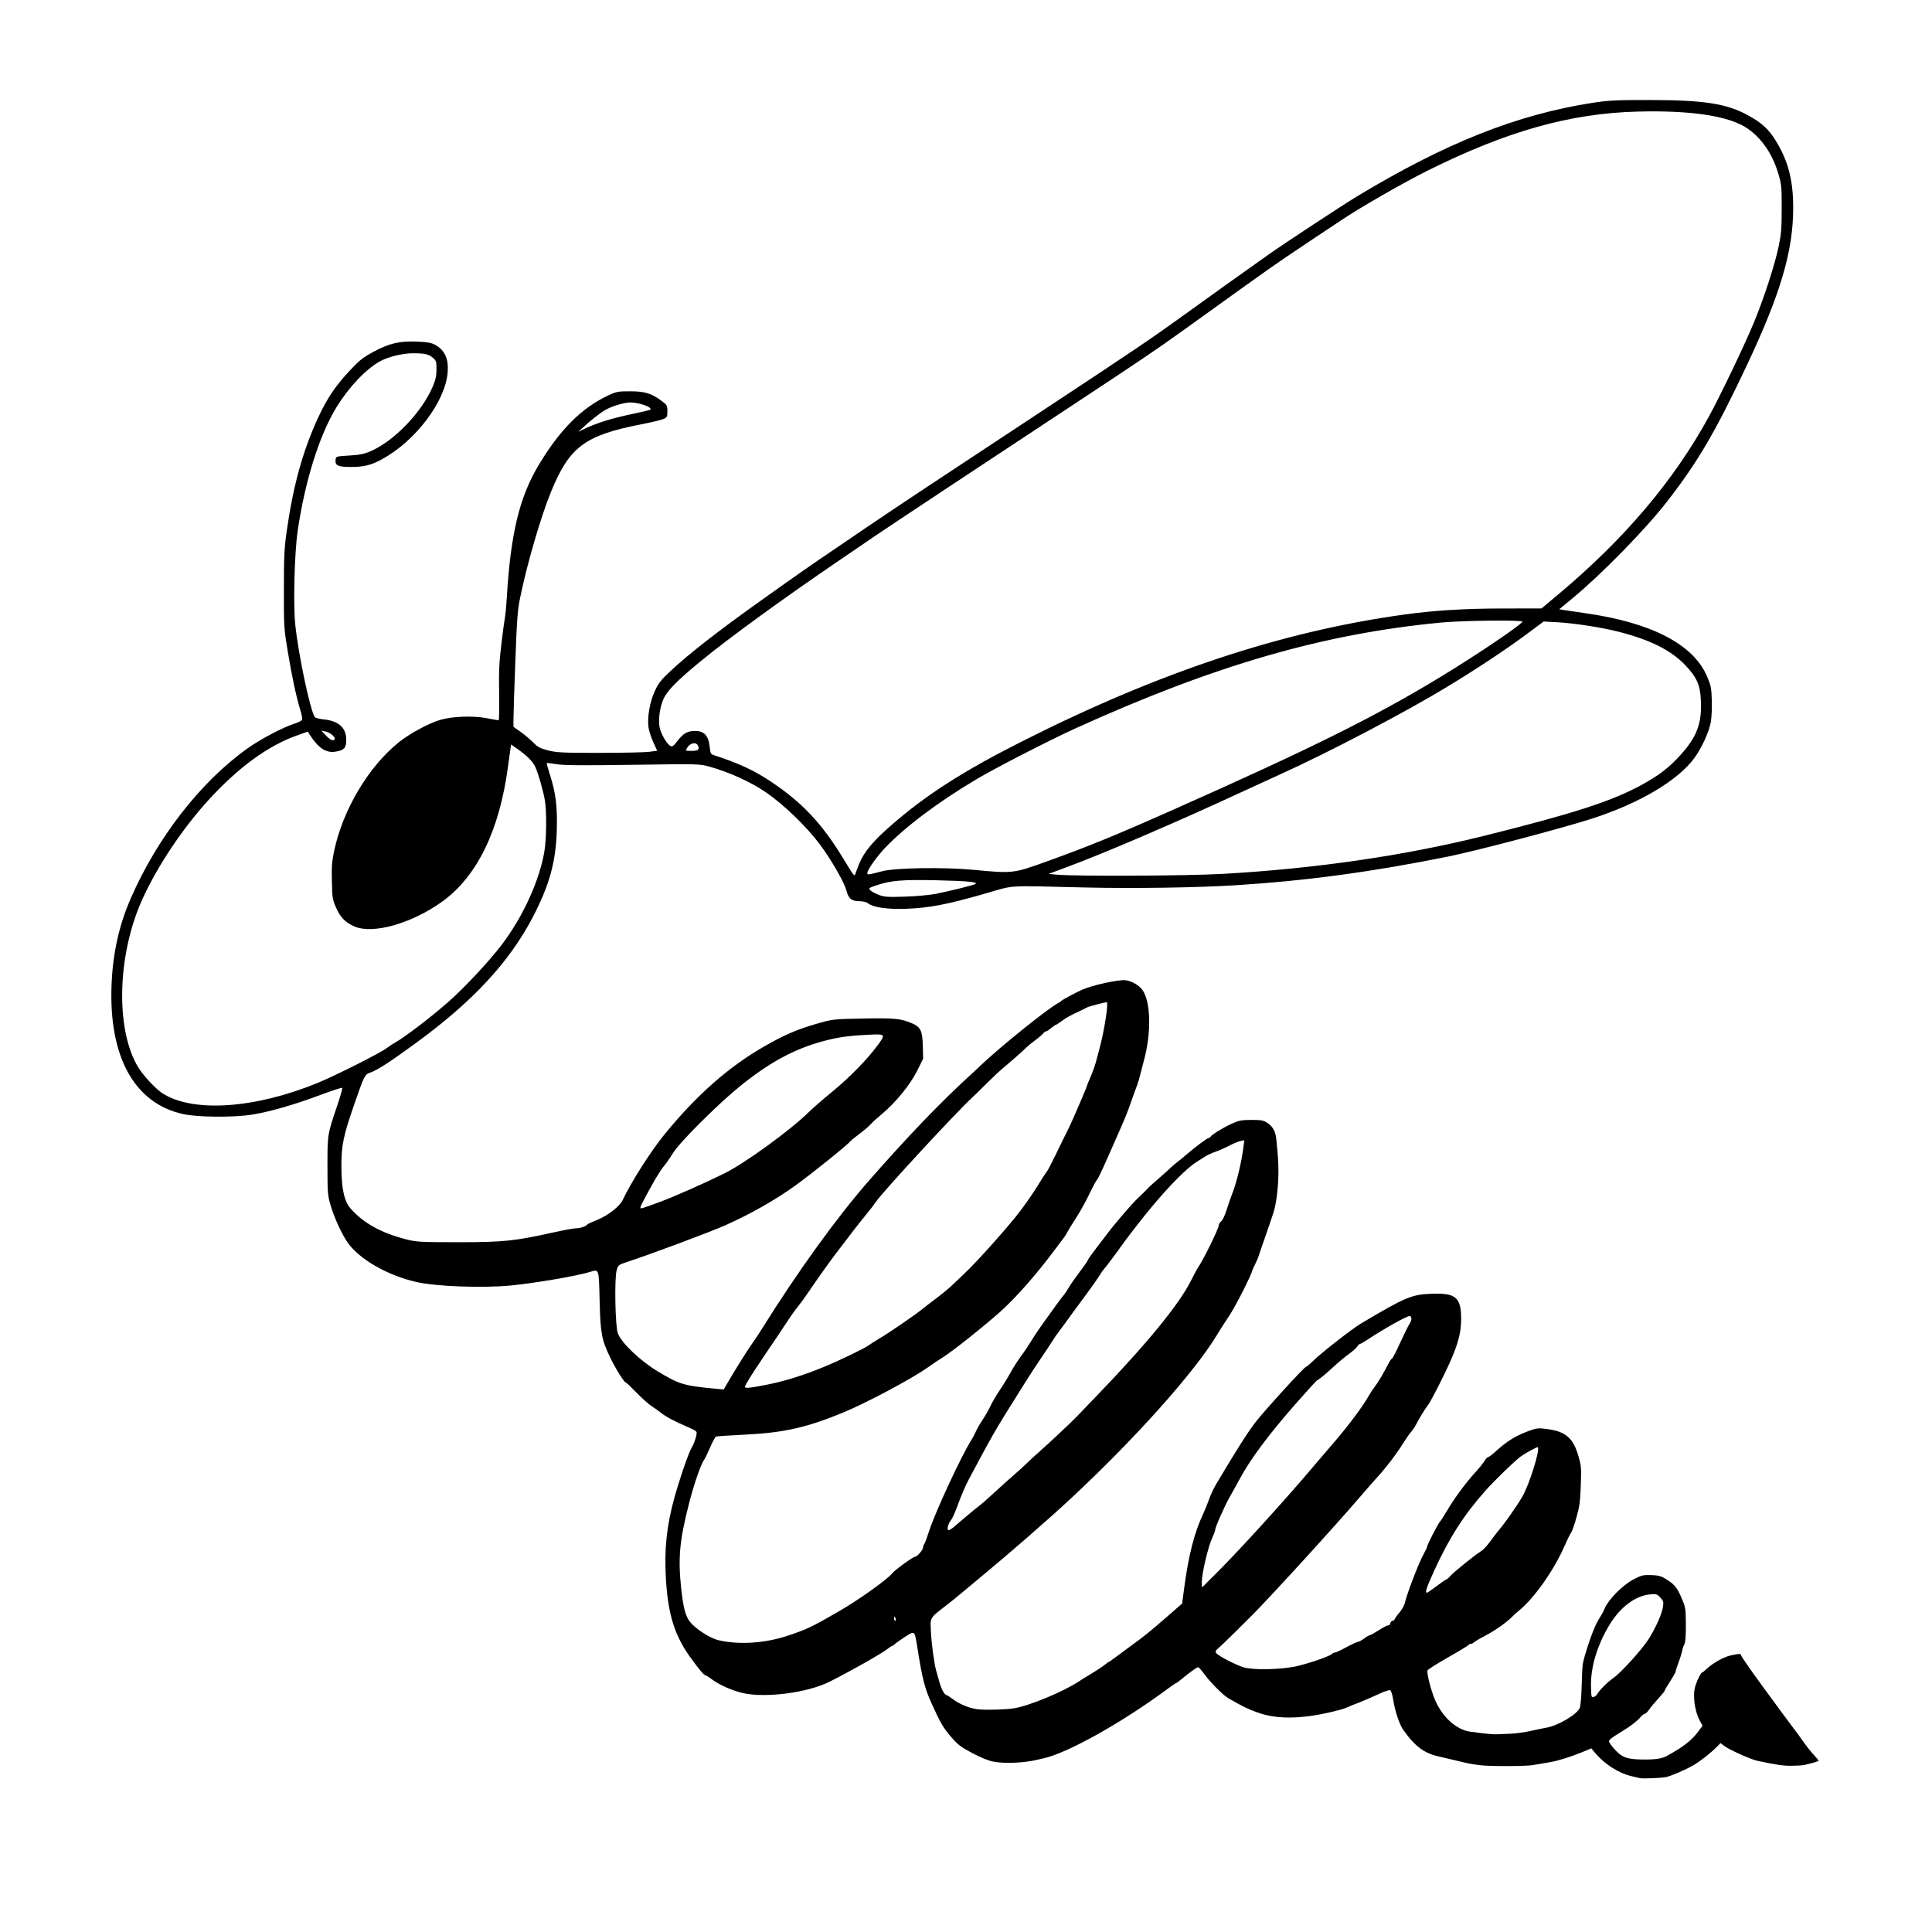 <?xml version="1.0" encoding="UTF-8" standalone="no"?>
<svg
   version="1.1"
   id="svg1"
   width="200"
   height="200"
   viewBox="200 350 1766 1666"
   sodipodi:docname="workerbee-logo.svg"
   inkscape:version="1.4 (e7c3feb100, 2024-10-09)"
   xmlns:inkscape="http://www.inkscape.org/namespaces/inkscape"
   xmlns:sodipodi="http://sodipodi.sourceforge.net/DTD/sodipodi-0.dtd"
   xmlns="http://www.w3.org/2000/svg"
   xmlns:svg="http://www.w3.org/2000/svg">
  <defs
     id="defs1" />
  <sodipodi:namedview
     id="namedview1"
     pagecolor="#ffffff"
     bordercolor="#000000"
     borderopacity="0.25"
     inkscape:showpageshadow="2"
     inkscape:pageopacity="0.0"
     inkscape:pagecheckerboard="0"
     inkscape:deskcolor="#d1d1d1"
     showgrid="false"
     inkscape:zoom="0.67882251"
     inkscape:cx="125.9534"
     inkscape:cy="125.21683"
     inkscape:window-width="2560"
     inkscape:window-height="1378"
     inkscape:window-x="1080"
     inkscape:window-y="380"
     inkscape:window-maximized="1"
     inkscape:current-layer="layer1" />
  <g
     inkscape:groupmode="layer"
     id="layer1"
     inkscape:label="Image 1">
    <path
       style="fill:#000000;stroke-width:1.209"
       d="m 1699.006,1925.353 c -1.218,-0.304 -4.957,-1.186 -8.308,-1.96 -10.659,-2.462 -23.665,-10.675 -31.64,-19.981 l -4.5,-5.251 -8.793,3.628 c -9.663,3.987 -22.105,7.861 -28.732,8.947 -1.219,0.2 -4.209,0.706 -6.646,1.126 -2.437,0.42 -6.674,1.142 -9.416,1.606 -6.653,1.125 -39.834,1.168 -48.186,0.062 -8.857,-1.173 -10.439,-1.485 -22.709,-4.477 -5.788,-1.411 -12.019,-2.877 -13.847,-3.256 -14.247,-2.956 -22.805,-9.258 -33.688,-24.809 -3.404,-4.864 -7.397,-16.91 -9.043,-27.28 -0.77,-4.854 -1.917,-8.343 -2.874,-8.746 -0.876,-0.369 -5.928,1.387 -11.226,3.901 -5.298,2.514 -13.123,5.889 -17.387,7.499 -4.265,1.61 -8.751,3.442 -9.97,4.071 -1.218,0.629 -4.459,1.741 -7.2,2.472 -31.935,8.51 -56.388,9.307 -75.326,2.457 -9.201,-3.328 -13.263,-5.311 -26.585,-12.976 -4.72,-2.716 -16.198,-14.131 -21.577,-21.46 -2.822,-3.844 -5.613,-6.99 -6.204,-6.99 -1.104,0 -8.484,5.348 -15.525,11.25 -2.19,1.835 -4.277,3.337 -4.638,3.337 -0.361,0 -3.803,2.335 -7.649,5.189 -41.34,30.673 -91.187,58.606 -113.335,63.51 -2.437,0.539 -4.929,1.106 -5.539,1.258 -11.962,2.997 -30.111,3.793 -40.583,1.782 -4.258,-0.818 -11.896,-3.938 -19.29,-7.878 -10.488,-5.59 -13.263,-7.725 -19.385,-14.914 -7.193,-8.447 -9.421,-12.275 -17.519,-30.105 -6.576,-14.478 -8.701,-22.924 -13.512,-53.706 -1.622,-10.376 -2.301,-11.825 -5.086,-10.855 -2.136,0.744 -13.107,8.083 -15.567,10.414 -0.736,0.697 -1.656,1.268 -2.045,1.268 -0.389,0 -2.267,1.231 -4.175,2.735 -5.6,4.417 -34.918,20.987 -53.368,30.163 -19.813,9.854 -57.337,14.813 -78.274,10.344 -9.628,-2.055 -22.176,-7.568 -29.063,-12.768 -2.718,-2.052 -5.418,-3.732 -5.998,-3.732 -1.229,0 -6.233,-6.046 -14.053,-16.979 -15.342,-21.45 -21.254,-43.096 -22.254,-81.479 -0.644,-24.74 2.691,-46.796 11.223,-74.209 5.837,-18.756 10.256,-30.968 12.737,-35.203 1.786,-3.049 3.519,-7.705 4.297,-11.548 0.735,-3.63 0.692,-3.667 -9.279,-8.01 -11.737,-5.112 -18.699,-8.863 -23.31,-12.558 -1.828,-1.465 -5.566,-4.119 -8.308,-5.899 -2.742,-1.78 -8.973,-7.35 -13.847,-12.379 -4.874,-5.029 -9.22,-9.15 -9.657,-9.157 -1.538,-0.028 -9.582,-12.893 -14.547,-23.265 -7.706,-16.099 -8.776,-21.962 -9.505,-52.103 -0.707,-29.236 -0.419,-28.397 -8.846,-25.781 -11.784,3.658 -49.792,10.172 -72.095,12.355 -25.651,2.511 -67.996,0.981 -86.312,-3.119 -26.359,-5.9 -52.36,-20.802 -63.035,-36.127 -5.618,-8.065 -12.571,-23.355 -15.882,-34.926 -2.381,-8.32 -2.592,-11.183 -2.592,-35.193 0,-29.07 -0.133,-28.258 9.132,-55.635 2.776,-8.202 4.747,-15.24 4.382,-15.642 -0.366,-0.401 -9.537,2.589 -20.382,6.645 -23.41,8.756 -45.629,15.166 -61.582,17.765 -17.263,2.813 -50.335,2.547 -63.923,-0.514 -44.327,-9.986 -67.694,-52.63 -64.96,-118.551 1.182,-28.501 6.815,-53.862 17.344,-78.088 24.251,-55.803 63.897,-106.836 106.759,-137.425 11.929,-8.513 32.502,-19.363 43.118,-22.74 3.543,-1.127 6.687,-2.747 6.985,-3.6 0.298,-0.853 -0.444,-4.77 -1.649,-8.704 -3.699,-12.074 -7.781,-31.096 -11.514,-53.667 -3.491,-21.102 -3.566,-22.308 -3.535,-56.813 0.027,-30.482 0.371,-37.638 2.536,-52.879 5.904,-41.566 14.528,-72.954 28.327,-103.105 8.047,-17.583 15.732,-29.247 27.958,-42.431 10.056,-10.845 12.966,-13.209 22.85,-18.57 14.558,-7.896 23.982,-10.113 40.127,-9.441 9.667,0.402 13.136,1.046 16.788,3.116 8.627,4.89 12.152,12.882 11.106,25.177 -2.278,26.773 -29.395,62.552 -60.093,79.288 -9.815,5.351 -16.503,7.009 -28.279,7.009 -11.867,0 -14.633,-1.294 -14.073,-6.582 0.33,-3.117 0.435,-3.149 12.518,-3.874 9.725,-0.583 13.751,-1.419 19.939,-4.142 21.265,-9.356 46.333,-35.488 56.24,-58.628 2.777,-6.487 3.526,-9.847 3.548,-15.931 0.026,-7.066 -0.239,-7.945 -3.18,-10.52 -3.95,-3.459 -7.394,-4.258 -18.354,-4.258 -9.443,0 -22.653,3.229 -30.135,7.365 -12.904,7.134 -28.33,23.391 -39.624,41.758 -15.72,25.565 -28.962,67.686 -35.577,113.161 -2.957,20.329 -4.172,67.074 -2.227,85.701 2.906,27.84 13.73,78.954 17.917,84.613 0.547,0.739 4.212,1.674 8.146,2.077 13.607,1.394 20.536,7.669 20.536,18.596 0,7.634 -1.932,9.701 -10.235,10.95 -8.34,1.254 -15.407,-3.495 -23.141,-15.552 l -1.806,-2.816 -9.825,3.48 c -26.55,9.404 -53.881,29.383 -81.103,59.286 -23.403,25.708 -45.805,59.177 -59.667,89.141 -23.573,50.957 -25.536,120.021 -4.403,154.873 4.586,7.564 16.039,19.854 22.184,23.806 27.74,17.84 83.991,14.144 141.411,-9.292 16.401,-6.694 58.412,-27.86 63.694,-32.09 1.828,-1.464 5.381,-3.795 7.896,-5.181 8.278,-4.56 32.825,-23.316 48.044,-36.71 15.166,-13.346 37.556,-37.329 49.318,-52.828 19.057,-25.11 34.097,-57.974 38.69,-84.542 1.977,-11.436 2.27,-36.191 0.554,-46.825 -1.364,-8.453 -6.047,-24.806 -8.879,-31.001 -2.206,-4.826 -7.536,-10.178 -16.234,-16.299 l -5.783,-4.07 -0.6,3.845 c -0.33,2.115 -1.324,9.325 -2.21,16.023 -7.724,58.421 -28.182,100.598 -59.928,123.549 -27.661,19.998 -63.028,30.192 -80.08,23.081 -8.474,-3.534 -13.025,-8.075 -17.028,-16.994 -3.434,-7.651 -3.626,-8.819 -3.996,-24.294 -0.321,-13.447 0.029,-18.237 2.025,-27.717 7.952,-37.764 31.33,-77.109 59.105,-99.473 10.061,-8.101 28.036,-17.769 38.4,-20.654 11.2,-3.117 29.702,-3.747 41.817,-1.424 5.636,1.081 10.621,1.965 11.077,1.965 0.457,1.3e-4 0.656,-11.102 0.443,-24.671 -0.315,-20.117 0.055,-28.363 2.009,-44.674 1.318,-11.002 2.815,-22.191 3.327,-24.866 0.512,-2.674 1.251,-10.333 1.641,-17.019 3.463,-59.332 11.579,-93.002 29.603,-122.811 19.419,-32.117 38.813,-51.442 63.118,-62.896 7.514,-3.541 9.074,-3.833 20.324,-3.801 13.422,0.038 19.454,1.932 28.927,9.084 4.526,3.417 4.859,4.044 4.859,9.142 0,5.033 -0.29,5.604 -3.6,7.092 -1.98,0.89 -11.077,3.069 -20.216,4.843 -51.49,9.993 -65.699,20.587 -82.472,61.489 -9.363,22.833 -21.9,65.756 -28.246,96.703 -2.398,11.697 -2.974,19.241 -4.451,58.349 -0.933,24.703 -1.696,48.317 -1.696,52.476 l -1.3e-4,7.56 6.369,4.445 c 3.503,2.445 8.661,6.782 11.463,9.638 4.286,4.37 6.481,5.55 13.847,7.445 7.636,1.964 13.629,2.249 46.97,2.236 21.019,-0.013 41.483,-0.45 45.475,-0.983 l 7.258,-0.968 -3.59,-7.828 c -1.975,-4.305 -3.937,-10.365 -4.361,-13.466 -1.254,-9.174 1.058,-22.771 5.576,-32.804 3.476,-7.718 5.462,-10.265 14.877,-19.074 16.636,-15.566 44.675,-37.378 83.2,-64.724 6.397,-4.541 16.616,-11.806 22.708,-16.146 16.214,-11.549 35.894,-25.072 73.193,-50.294 33.161,-22.424 52.208,-35.055 168.292,-111.605 76.748,-50.61 92.914,-61.576 125.727,-85.286 14.317,-10.345 29.521,-21.286 33.786,-24.312 13.048,-9.259 30.555,-21.697 39.878,-28.333 12.954,-9.219 67.975,-45.381 80.864,-53.147 80.731,-48.64 145.582,-74.4 214.339,-85.14 14.936,-2.333 21.873,-2.679 53.178,-2.651 48.978,0.044 69.767,3.269 89.172,13.836 12.66,6.893 19.126,12.791 25.594,23.344 11.433,18.653 15.949,36.059 15.941,61.445 -0.012,39.405 -11.479,78.365 -42.325,143.797 -28.735,60.953 -44.745,88.297 -72.974,124.633 -19.9,25.615 -59.931,66.554 -86.611,88.577 l -11.939,9.855 4.739,0.786 c 2.607,0.432 11.219,1.704 19.14,2.826 60.167,8.526 98.456,28.309 111.041,57.372 3.769,8.705 4.159,10.597 4.548,22.068 0.236,6.967 -0.169,15.86 -0.911,19.998 -1.642,9.16 -8.157,23.461 -14.956,32.833 -14.912,20.554 -50.275,41.52 -93.63,55.513 -26.962,8.702 -105.79,29.466 -131.82,34.723 -69.326,14.001 -129.693,22.132 -194.406,26.185 -34.929,2.188 -92.822,3.057 -136.251,2.046 -76.287,-1.776 -63.86,-2.564 -93.603,5.942 -33.615,9.614 -49.621,12.679 -70.471,13.491 -17.563,0.684 -30.726,-1.225 -35.438,-5.14 -1.153,-0.957 -4.599,-1.757 -7.663,-1.779 -7.347,-0.051 -9.962,-2.273 -12.079,-10.267 -1.915,-7.227 -13.936,-28.06 -23.91,-41.435 -12.204,-16.366 -32.846,-36.343 -49.275,-47.688 -13.604,-9.395 -33.327,-18.404 -51.482,-23.517 -9.289,-2.616 -10.03,-2.635 -70.341,-1.752 -45.156,0.661 -63.202,0.517 -69.632,-0.555 -4.774,-0.796 -8.855,-1.254 -9.07,-1.019 -0.215,0.236 1.054,4.908 2.82,10.384 5.374,16.666 6.906,28.707 6.375,50.12 -0.728,29.339 -6.624,50.879 -21.992,80.343 -21.436,41.098 -54.884,77.118 -106.812,115.023 -24.555,17.924 -34.959,24.656 -41.884,27.101 -4.946,1.746 -5.358,2.582 -15.007,30.496 -9.413,27.229 -11.236,36.091 -11.226,54.562 0.012,20.856 2.514,32.459 8.447,39.168 11.818,13.362 27.715,22.18 50.729,28.136 9.224,2.387 13.136,2.602 47.711,2.619 41.185,0.02 51.377,-1.038 87.67,-9.105 8.937,-1.986 17.883,-3.611 19.881,-3.611 3.742,0 9.382,-1.891 10.4,-3.487 0.317,-0.497 3.817,-2.147 7.777,-3.667 10.345,-3.97 21.726,-12.685 24.577,-18.82 7.365,-15.842 25.853,-44.823 38.363,-60.136 28.831,-35.29 58.07,-61.155 89.926,-79.549 18.783,-10.845 30.521,-15.969 48.502,-21.171 15.115,-4.372 15.333,-4.397 42.886,-4.936 28.306,-0.554 34.164,0 44.199,4.161 8.358,3.468 10.018,6.799 10.392,20.847 l 0.313,11.767 -5.609,11.221 c -6.429,12.862 -19.732,29.093 -32.518,39.675 -4.354,3.604 -8.913,7.781 -10.132,9.282 -1.218,1.502 -5.795,5.388 -10.17,8.637 -4.375,3.249 -8.248,6.427 -8.606,7.063 -1.263,2.242 -35.199,29.536 -49.787,40.042 -18.211,13.115 -41.208,26.169 -63.811,36.22 -14.483,6.44 -68.393,26.556 -91.388,34.1 -6.175,2.026 -6.75,2.525 -8.11,7.043 -2.208,7.335 -1.344,51.854 1.125,57.939 3.62,8.921 20.221,24.713 36.163,34.399 19.576,11.894 24.171,13.295 52.24,15.932 l 8.308,0.78 3.046,-5.293 c 6.395,-11.112 19.575,-32.211 22.598,-36.177 1.736,-2.278 6.147,-8.935 9.803,-14.794 32.004,-51.298 68.15,-101.34 96.926,-134.191 36.965,-42.199 67.194,-73.583 96.053,-99.721 0.738,-0.669 3.48,-3.251 6.093,-5.739 18.43,-17.549 62.523,-52.979 71.768,-57.668 0.914,-0.464 1.911,-1.167 2.215,-1.564 0.714,-0.929 13.671,-7.888 19.257,-10.342 9.486,-4.167 33.038,-9.289 39.568,-8.604 5.215,0.547 12.37,4.61 15.29,8.683 7.873,10.984 8.431,39.863 1.263,65.446 -0.572,2.041 -1.853,6.993 -2.846,11.004 -0.994,4.011 -2.241,8.388 -2.771,9.725 -1.023,2.58 -3.667,9.925 -7.877,21.881 -1.413,4.011 -4.65,11.943 -7.194,17.626 -2.544,5.683 -8.207,18.512 -12.583,28.509 -4.377,9.997 -8.588,18.749 -9.36,19.45 -0.771,0.701 -4.016,6.744 -7.211,13.43 -3.195,6.686 -8.678,16.532 -12.185,21.881 -3.507,5.349 -6.987,10.997 -7.732,12.552 -0.745,1.555 -2.087,3.743 -2.982,4.862 -0.894,1.12 -4.88,6.412 -8.855,11.76 -16.302,21.931 -35.792,44.032 -49.722,56.382 -16.286,14.44 -44.51,36.827 -52.617,41.736 -2.742,1.66 -8.617,5.603 -13.057,8.761 -14.733,10.48 -55.899,32.44 -77.776,41.491 -32.772,13.558 -54.076,18.392 -88.618,20.109 -14.317,0.712 -26.676,1.515 -27.463,1.786 -0.787,0.271 -3.238,4.74 -5.446,9.931 -2.208,5.192 -4.698,10.326 -5.534,11.41 -2.899,3.758 -9.214,22.02 -13.751,39.763 -8.746,34.207 -10.184,49.988 -7.127,78.186 2.165,19.969 4.374,26.926 10.396,32.743 6.607,6.383 17.279,12.717 24,14.246 18.636,4.239 42.108,2.692 62.694,-4.132 17.896,-5.933 22.288,-8.027 47.525,-22.664 18.098,-10.496 44.128,-29.084 48.224,-34.438 2.352,-3.074 19.003,-15.111 20.903,-15.111 1.809,0 7.306,-6.39 7.306,-8.493 0,-1.079 0.47,-2.48 1.045,-3.115 0.575,-0.635 2.613,-6.078 4.53,-12.095 5.353,-16.806 29.891,-69.641 38.517,-82.935 1.371,-2.112 3.241,-5.65 4.157,-7.862 0.916,-2.212 3.673,-7.03 6.127,-10.707 2.454,-3.677 5.734,-9.421 7.288,-12.764 1.555,-3.343 5.416,-9.907 8.581,-14.587 3.164,-4.68 7.689,-12.065 10.054,-16.411 2.365,-4.346 6.378,-10.637 8.917,-13.98 2.539,-3.343 6.426,-9.087 8.638,-12.764 2.211,-3.677 6.534,-10.242 9.605,-14.587 10.409,-14.728 19.369,-27.008 21.166,-29.007 0.984,-1.095 3.042,-4.179 4.574,-6.854 1.532,-2.674 6.085,-9.199 10.119,-14.5 4.034,-5.301 7.334,-10.057 7.334,-10.569 0,-0.512 3.27,-5.201 7.268,-10.42 3.997,-5.219 8.857,-11.586 10.8,-14.149 7.199,-9.498 23.015,-27.833 27.6,-31.996 2.603,-2.364 6.056,-5.75 7.671,-7.525 1.616,-1.775 4.357,-4.415 6.093,-5.866 3.246,-2.715 9.177,-7.95 13.109,-11.571 1.227,-1.129 3.306,-3.044 4.62,-4.255 1.314,-1.211 3.5,-3.022 4.857,-4.024 1.357,-1.003 5.018,-4.018 8.134,-6.699 8.209,-7.063 19.133,-15.182 20.428,-15.182 0.614,0 1.282,-0.432 1.486,-0.96 0.656,-1.705 11.234,-8.264 19.201,-11.906 6.716,-3.07 9.163,-3.545 18.277,-3.545 9.115,0 11.083,0.382 14.704,2.853 4.771,3.255 7.252,7.768 7.927,14.419 1.619,15.947 1.919,20.447 1.976,29.63 0.084,13.705 -1.915,30.105 -4.655,38.192 -0.453,1.337 -1.825,5.44 -3.049,9.117 -1.224,3.677 -4.148,12.156 -6.5,18.842 -2.352,6.686 -4.306,12.43 -4.343,12.764 -0.037,0.334 -1.269,3.07 -2.737,6.078 -1.468,3.009 -2.705,5.744 -2.749,6.078 -0.445,3.388 -15.568,33.131 -20.686,40.685 -3.638,5.37 -8.77,13.366 -11.405,17.77 -20.238,33.821 -74.877,94.96 -134.183,150.148 -20.037,18.646 -55.63,49.652 -81.877,71.326 -7.92,6.54 -16.458,13.653 -18.974,15.806 -2.515,2.153 -8.454,6.923 -13.197,10.6 -14.609,11.325 -14.01,10.24 -13.259,24.011 0.65,11.908 3.139,29.894 4.921,35.554 0.526,1.671 1.791,6.145 2.81,9.941 1.721,6.409 4.784,11.94 6.612,11.94 0.428,0 2.917,1.615 5.532,3.589 6.282,4.743 15.125,8.371 22.785,9.348 6.781,0.865 25.652,0.369 33.232,-0.873 14.347,-2.352 45.626,-15.372 59.817,-24.899 2.132,-1.431 7.366,-4.675 11.631,-7.207 4.265,-2.533 9.341,-5.897 11.28,-7.476 1.939,-1.579 3.759,-2.872 4.042,-2.872 0.284,0 3.433,-2.221 6.997,-4.935 3.565,-2.714 9.472,-7.069 13.128,-9.677 10.545,-7.524 18.945,-14.309 33.374,-26.956 l 13.446,-11.786 1.902,-14.35 c 3.919,-29.569 9.304,-50.658 17.168,-67.229 1.745,-3.677 4.241,-9.823 5.547,-13.658 1.306,-3.834 4.258,-10.125 6.559,-13.979 19.96,-33.421 26.605,-43.942 34.884,-55.228 6.859,-9.351 45.736,-52.068 47.387,-52.068 0.526,0 3.064,-2.103 5.64,-4.673 7.421,-7.405 36.047,-29.787 44.561,-34.842 40.492,-24.04 46.008,-26.372 64.054,-27.087 22.527,-0.892 27.334,3.221 27.334,23.388 0,11.765 -2.748,22.324 -10.141,38.959 -5.648,12.709 -17.741,36.372 -20.009,39.149 -2.264,2.773 -9.504,14.595 -11.401,18.617 -0.795,1.685 -2.667,4.42 -4.159,6.078 -1.493,1.657 -5.037,6.755 -7.877,11.329 -5.667,9.125 -15.073,21.432 -22.898,29.959 -2.77,3.018 -9.963,11.232 -15.984,18.252 -22.863,26.656 -80.349,89.682 -98.615,108.119 -11.336,11.442 -28.002,27.724 -30.881,30.17 -2.668,2.267 -2.959,3.01 -1.785,4.562 1.847,2.442 17.89,10.737 24.912,12.88 8.889,2.713 35.146,2.099 48.955,-1.145 12.091,-2.84 29.915,-9.077 31.774,-11.117 0.623,-0.683 1.821,-1.242 2.664,-1.242 0.843,0 5.558,-2.188 10.478,-4.862 4.92,-2.674 9.641,-4.862 10.491,-4.862 0.85,0 3.378,-1.367 5.62,-3.039 2.241,-1.671 4.591,-3.039 5.221,-3.039 0.63,0 4.553,-2.186 8.719,-4.857 4.165,-2.671 7.985,-4.578 8.488,-4.237 0.502,0.341 1.233,-0.482 1.622,-1.829 0.39,-1.347 1.423,-2.449 2.295,-2.449 0.873,0 1.587,-0.456 1.587,-1.013 0,-0.557 1.966,-3.35 4.368,-6.206 2.403,-2.856 4.7,-6.913 5.104,-9.015 1.278,-6.642 12.619,-36.356 16.608,-43.513 2.106,-3.778 3.828,-7.412 3.828,-8.074 0,-1.661 10.07,-21.24 11.696,-22.741 0.725,-0.669 3.682,-5.251 6.572,-10.184 6.458,-11.021 16.639,-24.834 25.557,-34.676 3.694,-4.077 7.614,-8.916 8.712,-10.755 1.098,-1.839 2.53,-3.343 3.182,-3.343 0.652,0 3.461,-2.078 6.242,-4.617 10.829,-9.889 18.547,-14.71 30.741,-19.202 7.614,-2.805 8.716,-2.909 17.771,-1.674 15.95,2.175 23.015,8.313 27.547,23.933 2.801,9.655 2.93,11.147 2.361,27.462 -0.507,14.548 -1.126,19.129 -3.949,29.218 -1.841,6.581 -4.055,12.871 -4.919,13.979 -0.865,1.108 -3.6,6.664 -6.079,12.347 -9.515,21.816 -27.611,47.524 -41.246,58.599 -2.132,1.732 -5.081,4.404 -6.552,5.938 -4.649,4.848 -15.921,12.81 -23.934,16.906 -4.252,2.174 -9.102,5.015 -10.777,6.315 -1.675,1.3 -3.046,1.967 -3.046,1.484 0,-0.483 -0.872,-0.042 -1.939,0.982 -1.066,1.024 -9.914,6.369 -19.662,11.878 -9.748,5.509 -17.873,10.708 -18.056,11.552 -0.658,3.042 3.183,17.985 6.881,26.77 6.621,15.725 19.534,27.399 32.242,29.15 13.952,1.922 20.855,2.565 25.195,2.349 2.581,-0.129 8.218,-0.38 12.526,-0.558 4.308,-0.178 12.284,-1.312 17.724,-2.519 5.44,-1.208 11.836,-2.533 14.214,-2.945 10.455,-1.812 27.502,-11.83 30.361,-17.842 0.772,-1.624 1.535,-10.169 1.822,-20.418 0.514,-18.3 0.717,-20.218 2.938,-27.708 5.1,-17.201 9.664,-28.762 13.776,-34.896 1.344,-2.006 3.352,-5.793 4.461,-8.416 3.353,-7.927 16.462,-21.117 25.953,-26.111 7.484,-3.938 9.114,-4.345 16.432,-4.099 6.701,0.225 9.13,0.905 13.871,3.881 7.623,4.787 9.912,7.654 14.165,17.751 3.405,8.083 3.578,9.204 3.646,23.68 0.05,10.551 -0.379,16.064 -1.404,18.037 -0.811,1.563 -1.705,4.228 -1.985,5.923 -0.28,1.695 -1.735,6.391 -3.232,10.436 -1.498,4.045 -2.723,7.874 -2.723,8.51 0,0.635 -2.243,4.605 -4.985,8.821 -2.742,4.216 -4.985,8.071 -4.985,8.566 0,0.495 -2.617,3.723 -5.816,7.173 -3.199,3.45 -6.975,8.007 -8.392,10.126 -1.417,2.119 -3.2,3.853 -3.961,3.853 -0.761,0 -2.593,1.433 -4.07,3.184 -3.009,3.568 -8.812,8.051 -16.419,12.685 -9.927,6.047 -12.284,7.853 -12.291,9.412 0,0.868 2.426,4.248 5.401,7.512 6.609,7.253 11.315,8.914 25.608,9.042 11.575,0.104 17.318,-0.756 21.903,-3.279 15.087,-8.301 22.513,-14.052 28.502,-22.073 l 4.112,-5.507 -2.482,-4.577 c -4.875,-8.988 -6.762,-23.795 -4.069,-31.928 1.932,-5.835 5.091,-12.156 6.075,-12.156 0.448,0 2.055,-1.231 3.572,-2.735 5.479,-5.434 16.142,-11.514 22.605,-12.889 8.054,-1.714 9.508,-1.737 9.508,-0.153 0,0.985 10.186,15.594 22.752,32.63 0.807,1.094 7.093,9.647 13.969,19.007 6.876,9.36 13.017,17.616 13.646,18.346 0.629,0.73 2.389,3.127 3.913,5.326 4.778,6.899 9.273,12.657 13.009,16.666 1.984,2.128 3.607,4.125 3.607,4.437 0,0.514 -6.05,2.299 -13.293,3.922 -1.523,0.341 -6.757,0.652 -11.631,0.69 -7.498,0.059 -13.227,-0.777 -30.915,-4.505 -6.091,-1.284 -25.385,-9.917 -30.247,-13.533 l -3.616,-2.689 -3.058,3.125 c -5.73,5.855 -15.296,13.366 -21.922,17.214 -7.051,4.094 -20.315,9.811 -24.891,10.728 -4.418,0.886 -21.387,1.577 -23.816,0.971 z m -38.875,-76.963 c 1.632,-3.204 9.363,-10.948 14.324,-14.348 7.156,-4.905 26.972,-26.791 32.816,-36.244 6.584,-10.65 11.938,-22.823 12.844,-29.202 0.607,-4.275 0.301,-5.321 -2.438,-8.327 -2.879,-3.159 -3.646,-3.39 -9.458,-2.853 -13.404,1.24 -27.195,11.588 -36.989,27.757 -11.321,18.688 -17.376,38.892 -16.933,56.505 0.244,9.727 0.371,10.197 2.545,9.458 1.258,-0.428 2.739,-1.663 3.291,-2.746 z m -641.423,-68.827 c -0.351,-1.003 -0.834,-1.823 -1.073,-1.823 -0.239,0 -0.435,0.821 -0.435,1.823 0,1.003 0.483,1.823 1.073,1.823 0.59,0 0.786,-0.821 0.435,-1.823 z m 494.537,-29.782 c 4.408,-3.343 8.416,-6.078 8.908,-6.078 0.491,0 2.101,-1.422 3.578,-3.16 2.969,-3.495 23.327,-19.886 28.319,-22.802 1.742,-1.017 5.411,-4.975 8.152,-8.795 2.742,-3.82 6.217,-8.366 7.722,-10.102 5.484,-6.326 16.012,-21.305 21.441,-30.509 6.433,-10.905 16.542,-43.04 14.311,-45.489 -0.458,-0.502 -10.202,4.736 -15.158,8.15 -4.92,3.388 -23.975,21.767 -32.472,31.318 -19.988,22.468 -33.543,43.638 -47.24,73.774 -6.947,15.284 -8.409,19.771 -6.444,19.771 0.478,0 4.476,-2.735 8.884,-6.078 z m -204.923,-8.253 c 19.806,-19.282 64.711,-68.479 91.598,-100.35 5.483,-6.5 13.957,-16.405 18.831,-22.011 13.332,-15.335 26.97,-33.58 32.504,-43.483 1.388,-2.485 3.752,-6.053 5.253,-7.93 2.847,-3.56 8.728,-13.473 12.629,-21.286 1.252,-2.507 2.699,-4.558 3.215,-4.558 0.516,0 3.852,-6.428 7.412,-14.283 3.561,-7.856 7.365,-15.588 8.454,-17.183 2.552,-3.734 2.573,-7.435 0.043,-7.43 -2.572,0 -23.14,11.57 -38.084,21.415 -3.431,2.26 -6.676,4.109 -7.211,4.109 -0.535,0 -1.547,1.008 -2.249,2.241 -0.701,1.232 -4.186,4.331 -7.744,6.886 -3.558,2.555 -9.459,7.439 -13.115,10.855 -7.75,7.241 -14.426,12.768 -15.711,13.009 -0.498,0.094 -9.13,9.529 -19.182,20.969 -25.43,28.939 -42.009,51.189 -51.998,69.784 -2.408,4.482 -6.267,11.432 -8.575,15.444 -4.67,8.116 -13.632,28.31 -13.639,30.735 0,0.858 -1.311,4.388 -2.908,7.846 -3.593,7.781 -9.283,32.059 -9.283,39.609 0,5.336 0.093,5.5 1.939,3.47 1.066,-1.172 4.585,-4.708 7.821,-7.858 z m -237.019,-45.279 c 1.619,-1.362 6.932,-5.875 11.806,-10.029 4.874,-4.154 10.2,-8.499 11.836,-9.656 1.636,-1.157 7.867,-6.63 13.847,-12.162 5.98,-5.533 14.113,-12.832 18.073,-16.221 3.96,-3.389 8.945,-7.916 11.077,-10.06 2.132,-2.144 8.032,-7.574 13.11,-12.066 10.148,-8.977 28.75,-26.504 33.969,-32.005 1.828,-1.927 10.043,-10.48 18.256,-19.007 45.229,-46.959 74.76,-83.064 85.263,-104.243 2.652,-5.349 5.943,-11.366 7.312,-13.372 4.639,-6.796 18.219,-34.707 18.219,-37.446 0,-1.058 1.001,-2.693 2.225,-3.634 1.224,-0.941 3.492,-5.758 5.042,-10.706 1.549,-4.947 3.492,-10.636 4.317,-12.642 4.451,-10.816 9.226,-30.382 11.092,-45.441 l 0.66,-5.326 -3.637,0.772 c -2,0.425 -6.627,2.36 -10.283,4.3 -3.655,1.941 -9.263,4.412 -12.462,5.491 -3.199,1.079 -7.436,3.03 -9.416,4.335 -1.98,1.305 -5.096,3.283 -6.923,4.396 -11.801,7.187 -33.387,29.977 -55.553,58.653 -8.41,10.879 -12.249,15.978 -14.787,19.638 -3.973,5.729 -14.689,19.931 -15.58,20.649 -0.415,0.334 -2.099,2.796 -3.742,5.47 -1.643,2.674 -6.421,9.512 -10.618,15.195 -14.114,19.11 -17.123,23.213 -20.774,28.332 -2,2.803 -4.715,6.465 -6.033,8.136 -1.318,1.671 -3.939,5.501 -5.824,8.509 -1.885,3.009 -7.146,10.941 -11.691,17.627 -7.13,10.489 -13.576,20.627 -31.832,50.065 -7.785,12.552 -14.503,24.345 -23.071,40.498 -4.079,7.689 -8.325,15.621 -9.436,17.627 -2.844,5.133 -7.254,15.459 -11.161,26.136 -1.835,5.014 -4.244,10.211 -5.353,11.548 -2.587,3.12 -4.034,9.117 -2.199,9.117 0.731,0 2.655,-1.114 4.274,-2.476 z M 900.914,1565.729 c 16.346,-3.204 33.764,-8.644 52.591,-16.426 14.297,-5.91 36.475,-16.621 40.432,-19.527 1.523,-1.119 6.259,-4.113 10.523,-6.653 8.927,-5.317 32.498,-21.485 38.217,-26.213 2.132,-1.763 8.114,-6.383 13.293,-10.266 5.179,-3.884 11.443,-9.038 13.922,-11.453 2.478,-2.416 7.712,-7.385 11.631,-11.042 11.467,-10.702 40.648,-43.41 51.178,-57.365 5.342,-7.08 12.496,-17.454 15.897,-23.053 3.401,-5.599 6.942,-11.119 7.87,-12.265 1.638,-2.025 3.768,-6.174 14.218,-27.698 2.759,-5.683 5.731,-11.7 6.605,-13.372 2.111,-4.039 16.038,-36.401 16.038,-37.267 0,-0.373 1.565,-4.276 3.477,-8.674 1.913,-4.398 4.156,-10.63 4.985,-13.85 0.829,-3.219 2.298,-8.725 3.265,-12.235 4.203,-15.261 8.433,-42.242 6.623,-42.242 -1.898,0 -16.492,3.831 -18.059,4.74 -1.074,0.623 -3.822,2 -6.107,3.059 -9.297,4.309 -12.676,6.176 -17.092,9.442 -2.547,1.883 -4.948,3.424 -5.336,3.424 -0.388,0 -2.339,1.368 -4.336,3.039 -1.997,1.671 -4.182,3.039 -4.856,3.039 -0.674,0 -1.624,0.684 -2.111,1.52 -0.487,0.836 -3.627,3.553 -6.978,6.039 -3.351,2.486 -7.355,5.768 -8.898,7.294 -3.814,3.772 -12.47,11.418 -20.264,17.902 -3.55,2.953 -10.575,9.509 -15.612,14.57 -5.037,5.061 -10.856,10.749 -12.931,12.64 -14.508,13.222 -82.309,86.61 -88.323,95.601 -1.577,2.358 -5.381,7.318 -8.453,11.022 -5.381,6.489 -14.796,18.596 -27.377,35.204 -7.296,9.632 -18.269,25.033 -26.217,36.797 -3.254,4.816 -7.74,10.962 -9.97,13.659 -2.229,2.697 -6.297,8.39 -9.038,12.653 -2.742,4.263 -6.708,10.269 -8.814,13.348 -20.05,29.309 -29.956,44.682 -29.956,46.49 0,1.636 3.9,1.269 19.965,-1.879 z m -97.066,-167.299 c 14.251,-5.402 40.363,-16.975 58.276,-25.828 18.888,-9.335 60.567,-39.636 77.396,-56.267 3.427,-3.387 13.002,-11.702 21.276,-18.476 15.425,-12.629 31.877,-29.428 41.184,-42.052 7.914,-10.734 7.851,-10.8 -9.427,-9.9 -18.867,0.982 -28.429,2.469 -43.478,6.758 -31.825,9.072 -61.198,27.772 -96.417,61.386 -19.577,18.685 -33.93,34.031 -37.766,40.381 -2.313,3.829 -6.037,9.149 -8.275,11.824 -3.634,4.343 -10.219,15.548 -19.108,32.518 -2.279,4.35 -2.626,5.774 -1.41,5.774 0.888,0 8.875,-2.752 17.75,-6.117 z m 251.569,-281.378 c 11.171,-2.202 32.509,-7.438 35.575,-8.729 4.628,-1.949 -5.744,-3.053 -34.637,-3.687 -31.938,-0.701 -42.106,0.161 -55.516,4.706 -6.483,2.197 -7.027,2.625 -5.489,4.313 0.939,1.03 4.37,2.923 7.625,4.205 5.207,2.051 8.112,2.261 24.195,1.744 10.053,-0.323 22.764,-1.472 28.247,-2.553 z m -70.124,-27.327 c 4.465,-10.959 12.474,-20.625 29.138,-35.167 32.299,-28.185 66.145,-49.847 121.296,-77.63 124.566,-62.752 235.879,-99.645 347.273,-115.099 27.853,-3.864 55.598,-5.583 90.715,-5.62 l 35.328,-0.037 15.113,-12.649 c 60.758,-50.855 105.89,-104.129 137.946,-162.832 10.84,-19.851 32.133,-64.342 41.061,-85.793 9.135,-21.949 19.43,-53.698 22.846,-70.454 2.189,-10.737 2.603,-16.141 2.603,-34.037 0,-20.195 -0.163,-21.819 -3.215,-32.037 -5.224,-17.49 -14.806,-31.583 -27.63,-40.635 -16.414,-11.586 -51.248,-17.028 -100.764,-15.741 -61.741,1.605 -119.058,17.694 -191.847,53.852 -21.924,10.891 -62.514,34.206 -79.203,45.496 -2.742,1.855 -15.934,10.63 -29.317,19.501 -13.383,8.871 -30.082,20.23 -37.109,25.243 -7.027,5.013 -16.266,11.587 -20.53,14.608 -7.257,5.141 -28.497,20.401 -58.156,41.784 -22.085,15.922 -41.076,28.763 -98.034,66.285 -73.207,48.227 -170.575,112.7 -181.667,120.292 -4.874,3.336 -19.33,13.187 -32.124,21.89 -53.246,36.221 -101.934,71.619 -128.496,93.422 -21.915,17.987 -30.749,27.012 -34.214,34.952 -3.129,7.171 -4.597,17.724 -3.476,25.001 0.858,5.571 6.348,15.377 9.717,17.356 1.953,1.147 2.821,0.582 6.636,-4.315 5.497,-7.057 9.26,-9.218 16.051,-9.218 8.612,0 12.477,4.307 13.552,15.099 0.534,5.363 0.94,6.095 3.919,7.072 23.184,7.602 36.633,13.879 52.574,24.536 27.788,18.578 45.944,37.848 64.892,68.873 11.245,18.413 10.736,17.802 11.926,14.318 0.538,-1.577 1.978,-5.318 3.199,-8.315 z m 332.15,9.077 c 85.079,-4.801 165.851,-16.552 239.221,-34.802 81.301,-20.223 116.411,-31.556 143.451,-46.304 16.262,-8.869 25.44,-15.901 36.01,-27.586 14.93,-16.506 19.539,-28.764 18.633,-49.556 -0.634,-14.548 -3.728,-21.529 -14.537,-32.796 -12.806,-13.35 -31.558,-22.762 -60.045,-30.142 -15.306,-3.965 -40.678,-7.94 -56.163,-8.799 l -12.962,-0.719 -14.731,10.956 c -19.515,14.513 -46.156,32.174 -73.995,49.051 -38.418,23.291 -108.528,60.026 -151.967,79.626 -6.892,3.11 -23.497,10.732 -36.901,16.939 -59.469,27.538 -124.364,55.381 -158.959,68.2 l -16.062,5.952 7.754,0.697 c 17.57,1.579 119.097,1.1 151.253,-0.715 z m -310.766,-2.498 c 11.911,-3.071 56.388,-3.749 82.589,-1.261 36.458,3.463 36.908,3.414 66.701,-7.302 38.711,-13.923 62.925,-23.821 116.565,-47.649 127.462,-56.62 185.367,-85.447 246.47,-122.7 31.142,-18.987 70.775,-45.77 72.647,-49.092 0.974,-1.73 -53.954,-1.168 -74.308,0.76 -107.478,10.18 -207.417,39.115 -334.534,96.857 -23.258,10.565 -73.213,36.224 -90.064,46.261 -35.421,21.098 -65.091,43.367 -83.704,62.826 -7.431,7.768 -16.207,20.16 -16.207,22.885 0,1.998 -0.093,2.008 13.847,-1.585 z M 838.488,984.459 c 0.369,-1.055 -0.137,-2.805 -1.125,-3.888 -2.257,-2.477 -6.896,-0.948 -9.316,3.071 -1.635,2.716 -1.608,2.735 4.062,2.735 4.177,0 5.888,-0.514 6.379,-1.918 z m -332.604,-8.846 c 0.999,-1.773 -4.243,-6.18 -8.262,-6.946 l -3.824,-0.729 4.138,4.357 c 4.047,4.261 6.775,5.4 7.948,3.318 z M 753.006,684.71 c 6.093,-1.928 17.766,-4.861 25.94,-6.518 8.175,-1.657 15.153,-3.331 15.506,-3.72 2.041,-2.239 -10.073,-6.585 -18.356,-6.585 -5.393,0 -16.341,3.24 -22.458,6.646 -4.896,2.726 -14.83,10.544 -21.68,17.06 l -3.323,3.162 6.646,-3.27 c 3.656,-1.798 11.631,-4.847 17.724,-6.774 z"
       id="path2" />
  </g>
</svg>
